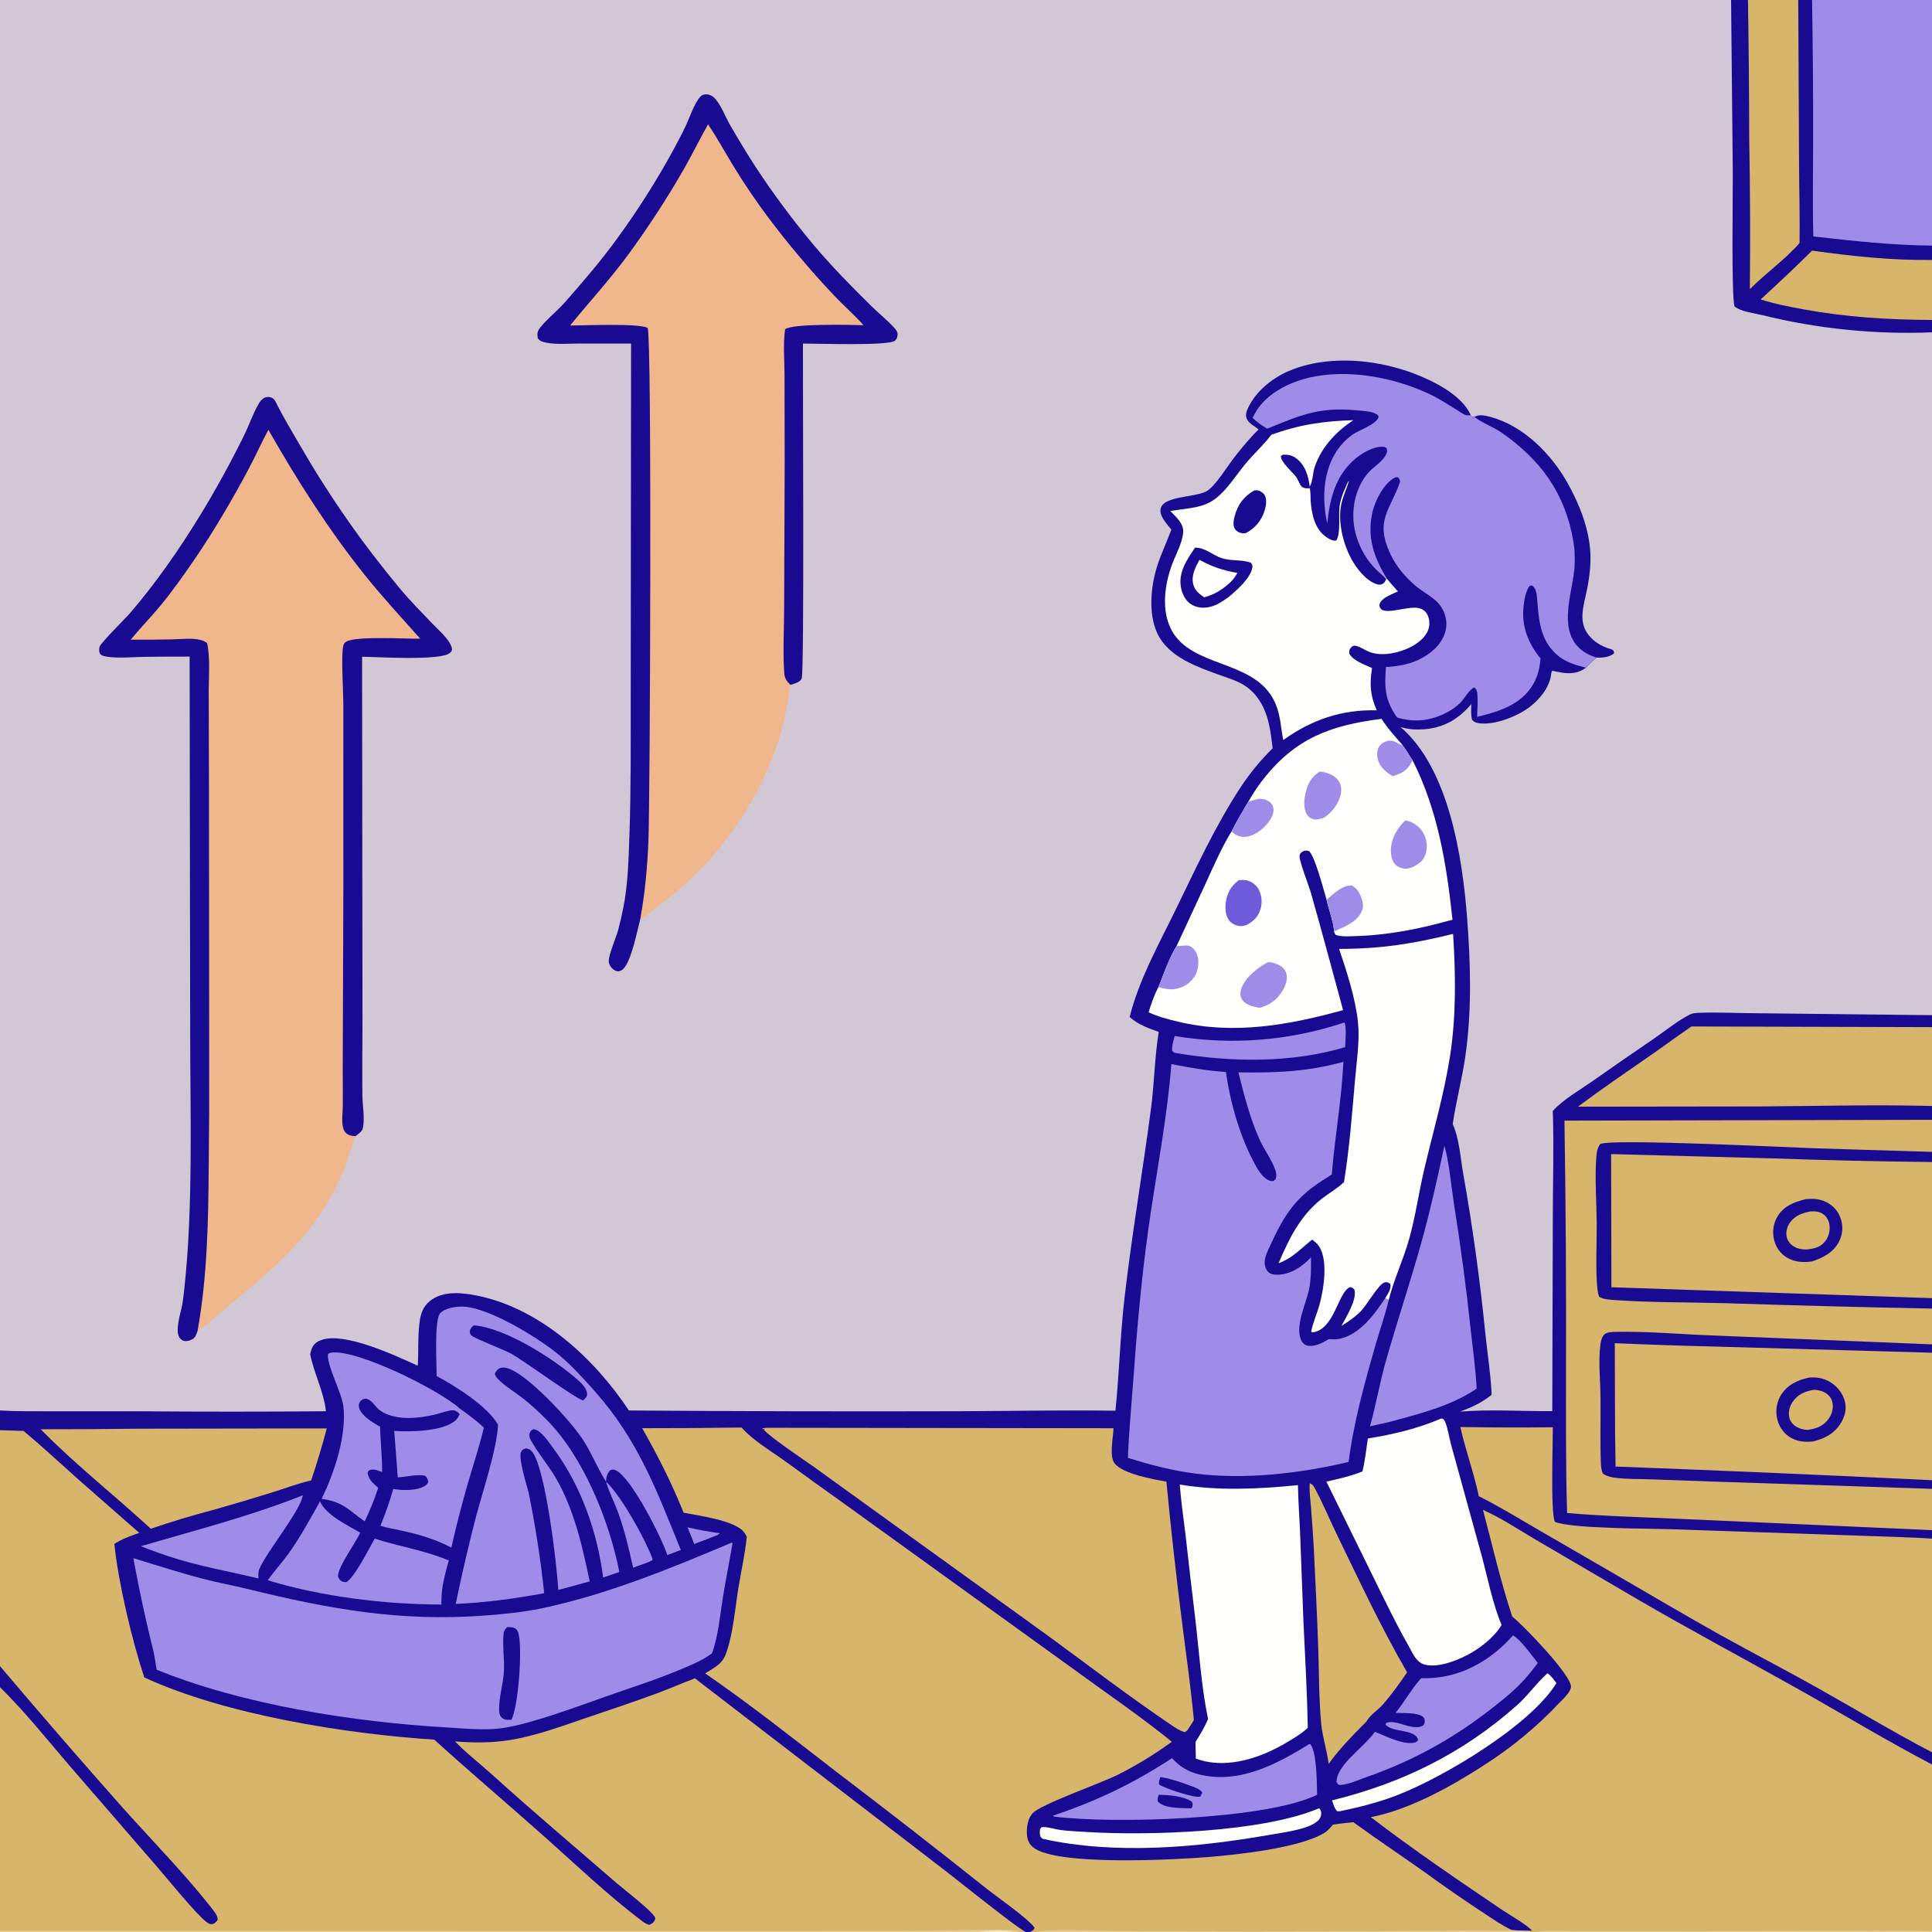 <?xml version="1.0" encoding="utf-8" ?>
<svg xmlns="http://www.w3.org/2000/svg" xmlns:xlink="http://www.w3.org/1999/xlink" width="1024" height="1024">
	<rect width="100%" height="100%" fill="#808080" stroke="none"/>
	<path fill="#D1C7D5" d="M0 0L917.501 0L926.457 0L953.106 0L960.434 0L1024 0L1024 130.173L1024 137.777L1024 169.58L1024 176.145L1024 538.064L1024 544.4L1024 586.196L1024 593.527L1024 610.521L1024 615.901L1024 688.047L1024 693.577L1024 712.539L1024 716.969L1024 784.53L1024 789.125L1024 811.022L1024 815.506L1024 928.743L1024 935.213L1024 1023.54L1024 1024L813.483 1024L811.918 1024L549.399 1024L545.963 1024L543.601 1024L540.429 1024L537.215 1024L519.255 1024L0 1024L0 1023.37L0 894.224L0 883.1L0 758.024L0 747.584L0 0Z"/>
	<path fill="#190A92" d="M667.045 227.665C665.099 225.771 662.177 224.745 660.948 222.226C660.242 220.778 660.248 219.35 660.823 217.846C664.306 208.742 673.164 201.136 681.842 197.201C702.32 187.917 728.534 190.104 749.088 197.87C759.596 201.84 774.644 209.161 779.539 220.021L779.981 220.902L781.497 220.946C781.745 221.132 781.991 221.321 782.241 221.504C786.363 224.527 791.53 226.265 795.805 229.233C816.606 243.672 829.602 261.465 833.907 286.75C834.871 292.405 834.944 297.965 834.23 303.654C832.593 316.702 825.781 335.434 838.985 345.065C841.15 346.645 843.678 347.666 846.198 348.537C844.286 350.274 842.299 351.963 840.582 353.897C836.801 356.76 832.577 357.237 827.951 356.534C826.199 356.268 824.459 355.87 822.73 355.488C822.203 356.309 822.255 356.61 822.129 357.563C821.22 364.465 815.931 370.862 810.495 374.918C803.984 379.778 791.804 384.602 783.587 383.281C782.12 383.045 781.242 382.594 780.209 381.504C779.525 378.795 779.781 375.93 779.831 373.155C773.17 381.034 765.505 385.617 755.097 386.505C751.261 386.833 747.543 386.7 743.809 385.735C743.501 385.655 743.191 385.585 742.882 385.507L742.325 385.363C767.993 407.37 775.119 454.343 777.608 486.663C779.487 511.075 780.154 535.948 776.608 560.246C774.864 572.192 771.703 583.897 769.971 595.812C773.385 603.249 774.041 613.489 775.456 621.625Q783.039 664.338 787.339 707.505C788.453 717.965 790.161 728.781 790.595 739.267C785.443 743.448 780.078 745.842 773.913 748.187C790.12 746.874 806.49 748.062 822.746 747.922L823.026 644.996C823.044 626.31 823.649 607.477 823.014 588.81C828.713 582.635 837.022 577.94 843.902 573.149Q860.106 561.723 876.503 550.575C882.664 546.38 888.946 541.151 895.544 537.784C897.236 536.921 898.847 536.898 900.711 536.823C910.538 536.425 920.615 537.008 930.472 537.034L1024 538.064L1024 544.4L1024 586.196L1024 593.527L1024 610.521L1024 615.901L1024 688.047L1024 693.577L1024 712.539L1024 716.969L1024 784.53L1024 789.125L1024 811.022L1024 815.506L1024 928.743L1024 935.213L1024 1023.54L1024 1024L813.483 1024L811.918 1024L549.399 1024L545.963 1024L543.601 1024L540.429 1024L537.215 1024L519.255 1024L0 1024L0 1023.37L0 894.224L0 883.1L0 758.024L0 747.584C8.957 748.126 18.026 747.963 26.999 748.007L74.607 748.017Q123.688 748.404 172.768 747.992C171.633 737.582 166.447 728.056 164.392 717.764C164.647 716.732 164.896 715.674 165.293 714.685C166.13 712.604 167.724 711.267 169.775 710.435C182.121 705.427 209.776 718.621 221.431 723.854C221.931 715.744 221.31 707.13 222.624 699.149C223.36 694.674 225.296 691.191 229.125 688.642C235.876 684.147 245.348 685.178 252.893 686.71C286.393 693.511 314.952 719.922 333.343 747.588Q421.035 748.232 508.729 747.98C536.215 747.89 563.72 747.314 591.204 747.707C593.249 727.877 593.716 707.869 596.003 688.027C599.885 654.357 605.661 620.967 610.079 587.381C611.844 573.967 611.977 560.244 614.154 546.923C608.589 544.993 603.193 543.01 598.739 539.032C603.591 519.388 614.442 499.99 623.272 481.874C633.857 460.157 644.175 437.668 657.441 417.43Q661.15 411.784 665.436 406.562Q669.721 401.34 674.534 396.6C673.61 389.011 672.785 381.254 669.277 374.338C667.132 370.109 664.114 366.322 660.156 363.655C656.25 361.023 651.732 359.665 647.339 358.082C635.01 353.64 619.386 348.473 613.407 335.679C608.435 325.04 609.98 310.311 613.511 299.472C615.577 293.133 618.528 287.003 620.849 280.736C618.747 277.978 615.092 274.393 615.065 270.696C615.005 262.609 632.997 263.961 639.528 260.334C644.15 257.767 650.991 246.4 654.69 241.766C658.595 236.875 662.539 232.02 667.045 227.665Z"/>
	<path fill="#D7B56A" d="M0 758.024L12.506 758.423C22.342 766.674 31.713 775.392 41.294 783.929L73.828 812.466C69.126 813.983 64.834 815.686 60.608 818.267C62.707 838.928 69.932 869.244 76.463 889.058C119.133 908.801 183.3 919.032 230.161 922.047C249.274 939.371 268.988 956.049 288.268 973.198C305.191 988.251 321.96 1004.3 340.009 1017.98C341.289 1018.95 342.508 1019.82 344.091 1020.2C345.272 1019.76 346.214 1019.26 346.858 1018.11C347.216 1017.46 347.458 1016.77 347.086 1016.11C344.878 1012.21 330.617 1001.39 326.524 997.835C304.732 978.917 282.597 960.31 261.217 940.937C254.634 934.973 247.292 929.359 241.165 922.974C250.716 923.774 260.735 923.801 270.206 922.278C283.372 920.162 296.833 915.256 309.434 910.953C322.408 906.522 335.467 902.211 348.326 897.46C355.05 894.976 361.607 892.084 368.307 889.552L493.655 985.864C504.973 994.452 515.98 1003.46 527.272 1012.09C532.501 1016.08 537.586 1020.21 543.16 1023.73L543.601 1024L540.429 1024L537.215 1024L519.255 1024L0 1024L0 1023.37L0 894.224L0 883.1L0 758.024Z"/>
	<path fill="#190A92" d="M0 883.1Q32.247 921.159 65.348 958.478C80.65 975.551 98.114 993.429 112.161 1011.33C113.48 1013.01 115.44 1015.31 115.378 1017.54C114.821 1018.5 113.903 1019.48 112.758 1019.75C111.366 1020.09 110.487 1019.5 109.411 1018.68C103.943 1014.54 88.719 995.738 83.418 989.638L36.303 935.209C24.504 921.404 12.934 906.977 0 894.224L0 883.1Z"/>
	<path fill="#E4CD94" d="M0 1023.37L377.014 1023.48L482.078 1023.41C499.695 1023.34 517.405 1022.75 535.009 1023C536.952 1023.03 538.739 1022.91 540.429 1024L537.215 1024L519.255 1024L0 1024L0 1023.37Z"/>
	<path fill="#F5E5BD" d="M519.255 1024C524.255 1023.05 532.278 1022.6 537.215 1024L519.255 1024Z"/>
	<path fill="#D7B56A" d="M1024 593.527L1024 610.521L1024 615.901L1024 688.047L1024 693.577L1024 712.539L1024 716.969L1024 784.53L1024 789.125L1024 811.022L890.975 805.062C870.894 804.129 850.633 803.638 830.602 801.942C829.814 777.015 830.04 751.97 830.009 727.03Q830.232 660.486 829.193 593.95L1024 593.527Z"/>
	<path fill="#D7B56A" d="M853.916 611.684L939.25 613.962Q981.614 615.444 1024 615.901L1024 688.047L854.086 682.268L853.916 611.684Z"/>
	<path fill="#190A92" d="M957.115 635.577C960.483 635.277 963.489 635.314 966.687 636.56C970.707 638.126 973.788 641.149 975.37 645.175Q975.667 645.925 975.884 646.702Q976.102 647.479 976.238 648.274Q976.375 649.069 976.428 649.875Q976.482 650.679 976.452 651.486Q976.423 652.292 976.31 653.091Q976.198 653.89 976.003 654.673Q975.809 655.456 975.535 656.215Q975.261 656.974 974.91 657.7C971.968 663.738 966.461 666.576 960.387 668.585C955.83 669.25 951.175 668.966 947.135 666.559C943.657 664.485 941.263 661.101 940.306 657.182C939.249 652.852 939.889 648.28 942.271 644.491C945.744 638.965 951.126 637.083 957.115 635.577Z"/>
	<path fill="#D7B56A" d="M959.594 642.082C961.962 641.927 964.37 642.106 966.342 643.539C968.27 644.942 969.366 646.975 969.669 649.327C970.053 652.307 969.272 655.508 967.401 657.878C964.698 661.302 961.319 661.86 957.243 662.266C955.092 662.161 953.192 662.026 951.284 660.942C949.204 659.761 947.587 658.098 947.026 655.716C946.406 653.081 947.121 650.331 948.631 648.127C951.291 644.246 955.214 642.95 959.594 642.082Z"/>
	<path fill="#D7B56A" d="M855.869 711.916Q883.191 713.093 910.53 713.754L1024 716.969L1024 784.53Q940.162 780.465 856.285 777.294C855.849 755.521 856.001 733.696 855.869 711.916Z"/>
	<path fill="#190A92" d="M959.01 730.108C962.497 729.946 965.248 730.181 968.486 731.699Q968.89 731.891 969.284 732.102Q969.678 732.314 970.06 732.546Q970.442 732.778 970.812 733.029Q971.182 733.28 971.539 733.549Q971.896 733.819 972.239 734.106Q972.581 734.394 972.909 734.698Q973.236 735.003 973.547 735.323Q973.859 735.644 974.154 735.98Q974.448 736.317 974.725 736.668Q975.003 737.018 975.261 737.383Q975.52 737.748 975.76 738.125Q976 738.502 976.221 738.891Q976.441 739.28 976.641 739.68Q976.841 740.08 977.021 740.49Q977.2 740.899 977.359 741.317Q977.517 741.735 977.654 742.161C978.908 746.187 978.01 750.333 975.906 753.903C972.51 759.666 967.39 762.409 961.114 763.952C957.167 764.426 953.28 764.173 949.696 762.309C945.903 760.335 943.266 756.852 942.143 752.751Q942.024 752.33 941.926 751.904Q941.829 751.478 941.754 751.047Q941.679 750.616 941.626 750.182Q941.574 749.748 941.544 749.312Q941.514 748.876 941.507 748.438Q941.499 748.001 941.515 747.564Q941.53 747.127 941.568 746.692Q941.606 746.256 941.667 745.823Q941.728 745.39 941.811 744.961Q941.894 744.532 941.999 744.107Q942.105 743.683 942.232 743.264Q942.359 742.846 942.508 742.435Q942.656 742.024 942.826 741.621Q942.996 741.218 943.187 740.824Q943.377 740.431 943.588 740.048Q943.799 739.665 944.029 739.293C947.434 733.855 952.966 731.381 959.01 730.108Z"/>
	<path fill="#D7B56A" d="M961.481 736.612C963.751 736.714 965.791 737.15 967.725 738.397C969.615 739.615 970.838 741.313 971.264 743.531C971.84 746.524 970.922 749.69 969.121 752.107C966.274 755.928 962.69 757.242 958.126 757.874C956.049 757.794 954.059 757.342 952.256 756.286C950.318 755.151 948.909 753.552 948.376 751.342C947.686 748.481 948.525 745.347 950.169 742.961C952.972 738.892 956.793 737.416 961.481 736.612Z"/>
	<path fill="#190A92" d="M1024 693.577Q969.531 692.524 915.08 690.737C895.577 690.17 875.824 690.451 856.372 689.091C853.958 688.923 850.645 688.797 848.444 687.772C848.263 687.688 848.098 687.571 847.923 687.473C847.791 687.399 847.657 687.329 847.523 687.258C847.148 686.1 846.893 684.949 846.738 683.74C845.554 674.48 846.357 658.434 846.29 648.636C846.214 637.539 845.212 623.69 846.097 612.938C846.299 610.481 846.691 608.272 848.214 606.29C855.735 603.537 947.036 608.091 962.014 608.623L1024 610.521L1024 615.901Q981.614 615.444 939.25 613.962L853.916 611.684L854.086 682.268L1024 688.047L1024 693.577Z"/>
	<path fill="#190A92" d="M1024 789.125L907.247 785.238L874.6 784.056C868.767 783.853 862.737 784.009 856.949 783.353C854.286 783.051 851.777 782.565 849.537 781.042C848.754 779.218 848.578 777.267 848.499 775.299C848.03 763.573 848.433 751.753 848.292 740.013C848.187 731.211 847.119 721.444 848.233 712.755C848.484 710.795 848.952 708.617 850.432 707.205C851.781 705.919 855.089 705.95 856.899 705.916C873.538 705.603 890.479 707.17 907.123 707.797L1024 712.539L1024 716.969L910.53 713.754Q883.191 713.093 855.869 711.916C856.001 733.696 855.849 755.521 856.285 777.294Q940.161 780.465 1024 784.53L1024 789.125Z"/>
	<path fill="#D7B56A" d="M340.378 756.969Q366.716 757.011 393.051 756.61C399.013 763.396 407.932 768.585 415.247 773.829Q431.769 785.853 448.424 797.694L570.117 885.485C587.088 897.93 604.808 909.885 621.104 923.188Q614.325 928.107 607.176 932.472Q600.028 936.836 592.555 940.62C583.731 945.075 551.847 956.223 547.352 961.008C544.762 963.765 544.074 968.429 544.274 972.054C544.428 974.844 545.309 977.235 547.501 979.058C559.732 989.232 623.853 985.593 640.139 984.284C655.859 983.02 688.698 979.533 701.947 971.466C703.76 970.362 705.099 968.723 706.459 967.126C710.02 966.526 713.668 966.217 717.257 965.799C729.8 974.904 742.717 983.461 755.334 992.462Q770.55 1003.53 786.271 1013.86C791.149 1017.04 796.155 1020.6 801.455 1023.04Q806.661 1023.36 811.875 1023.46L811.918 1024L549.399 1024L545.963 1024C547.232 1023.24 547.868 1023.17 548.33 1021.72C545.133 1017 527.96 1005.05 522.608 1000.8Q483.278 969.466 443.234 939.048C420.401 921.393 397.498 903.308 373.744 886.914C376.196 885.445 378.848 883.94 381.013 882.071C383.401 880.01 384.439 877.699 385.392 874.742C388.727 864.393 389.642 852.284 391.379 841.546C392.831 832.573 394.951 823.484 395.809 814.452C395.437 813.787 395.046 813.116 394.627 812.478C390.278 805.853 369.921 803.296 362.344 801.779C355.689 785.404 349.034 772.271 340.378 756.969Z"/>
	<path fill="#E4CD94" d="M801.455 1023.04Q806.661 1023.36 811.875 1023.46L811.918 1024L549.399 1024C554.366 1022.31 582.955 1023.44 589.815 1023.44Q664.08 1023.94 738.344 1023.46Q760.678 1023.41 783.01 1023.09C788.856 1023.04 795.754 1023.86 801.455 1023.04Z"/>
	<path fill="#D7B56A" d="M786.026 800.302C795.793 804.552 804.98 810.83 814.185 816.202L867.512 847.423C895.661 863.839 924.428 879.151 952.831 895.109C976.612 908.471 999.815 922.537 1024 935.213L1024 1023.54L1024 1024L813.483 1024L811.918 1024L811.875 1023.46C811.882 1023.42 811.903 1023.39 811.897 1023.36C811.61 1021.66 798.594 1013.94 796.149 1012.29C772.603 996.355 749.12 980.414 726.539 963.126C746.983 959.234 769.56 946.667 786.912 935.356Q792.278 931.925 797.425 928.173Q802.571 924.421 807.479 920.362Q812.388 916.303 817.039 911.952Q821.69 907.601 826.067 902.974C827.986 900.982 832.582 896.886 832.66 894.013C832.83 887.787 807.128 861.174 801.495 856.775C795.403 838.366 790.959 819.067 786.026 800.302Z"/>
	<path fill="#E4CD94" d="M813.483 1024C820.322 1022.82 828.194 1023.5 835.126 1023.54Q852.193 1023.64 869.26 1023.56L963.469 1023.39C983.631 1023.37 1003.85 1023.04 1024 1023.54L1024 1024L813.483 1024Z"/>
	<path fill="#9F8BE8" d="M663.911 221.488C664.615 220.15 665.286 218.787 666.096 217.509C671.91 208.334 683.393 202.631 693.64 200.207C714.381 195.301 739.028 200.003 758.058 209.064C763.326 211.572 768.407 215.019 773.395 218.06C775.52 219.355 776.995 220.637 779.539 220.021L779.981 220.902L781.497 220.946C781.745 221.132 781.991 221.321 782.241 221.504C786.363 224.527 791.53 226.265 795.805 229.233C816.606 243.672 829.602 261.465 833.907 286.75C834.871 292.405 834.944 297.965 834.23 303.654C832.593 316.702 825.781 335.434 838.985 345.065C841.15 346.645 843.678 347.666 846.198 348.537C844.286 350.274 842.299 351.963 840.582 353.897C835.179 352.536 829.892 351.017 825.552 347.334C815.917 339.157 815.614 328.032 814.619 316.465C814.453 314.538 814.03 311.812 812.356 310.598C811.747 310.157 811.498 310.356 810.82 310.451C808.561 313.011 807.719 318.894 807.432 322.272C806.573 332.398 810.139 341.321 816.56 349.024C816.01 354.085 815.146 358.369 812.521 362.814C806.133 373.63 794.338 377.184 782.883 379.941C783.014 376.024 783.373 371.901 783.044 367.998C782.911 366.423 782.68 365.367 781.451 364.352C778.93 365.103 775.976 370.57 773.87 372.613C771.738 374.682 769.247 376.375 766.618 377.746C758.321 382.075 749.463 383.044 740.498 380.299C733.852 370.89 733.809 364.497 734.578 353.53C740.58 353.182 746.229 352.307 751.733 349.751C757.72 346.97 763.653 342.135 765.793 335.701C766.83 332.584 766.876 329.391 765.949 326.24C763.416 317.627 756.275 315.599 750.124 310.37C744.765 305.813 740.052 300.227 737.024 293.849C728.514 275.926 736.691 270.649 742.095 255.372C741.913 254.109 741.79 253.954 740.97 252.964C739.945 252.943 739.827 252.828 738.871 253.374C733.283 256.565 728.887 265.227 727.464 271.315C724.348 284.638 728.238 295.54 735.174 306.853L734.639 307.007C733.236 305.134 731.117 303.572 729.435 301.92C724.522 297.096 721.055 291.088 718.989 284.524C715.41 273.157 717.37 258.783 725.877 249.885C728.643 246.993 732.953 244.497 734.686 240.819C735.275 239.571 735.373 238.748 734.89 237.467C734.302 237.099 733.793 236.814 733.081 236.773C728.259 236.496 722.178 239.967 718.584 242.933C707.923 251.73 704.743 264.434 703.493 277.546C699.722 260.94 701.892 241.335 716.583 230.554C720.255 227.859 729.219 225.236 730.73 221.018C730.315 219.912 729.975 219.651 728.936 219.17C726.019 217.817 721.563 217.704 718.371 217.417C698.911 215.665 689.097 220.136 671.643 227.21C668.857 225.584 666.215 223.752 663.911 221.488Z"/>
	<path fill="#D7B56A" d="M774.019 756.347Q798.527 756.763 823.037 756.485C823.078 764.819 821.784 801.773 824.106 806.614C833.007 810.28 874.026 810.108 885.25 810.511L991.281 814.137C1002.18 814.598 1013.11 814.774 1024 815.506L1024 928.743C1003.32 917.991 983.452 905.898 963.129 894.511C946.141 884.992 928.803 876.035 911.78 866.55C893.018 856.095 874.579 845.091 855.973 834.365L814.449 810.289C804.333 804.39 794.27 798.261 783.8 793.011C781.234 780.623 776.738 768.693 774.019 756.347Z"/>
	<path fill="#FEFEFD" d="M673.775 230.491C688.541 225.036 701.721 223.142 717.346 222.704C708.185 228.657 700.26 237.104 696.773 247.657C695.777 250.668 695.863 254.501 694.503 257.274C694.405 257.473 694.299 257.669 694.198 257.866C693.506 252.432 691.896 246.85 687.452 243.255C685.087 241.341 682.772 240.816 679.796 241.028L678.892 241.695C678.815 245.023 684.989 250.083 687.024 252.844C688.121 254.332 688.602 256.527 689.837 257.789C690.798 258.772 692.125 258.865 693.437 258.806C693.682 258.795 693.925 258.767 694.169 258.747C694.219 258.965 694.272 259.181 694.319 259.399C694.757 261.415 694.524 263.674 694.692 265.738C695.245 272.556 696.852 280.455 702.871 284.57C704.492 285.678 706.316 286.85 708.299 286.44C710.774 282.46 709.329 273.226 710.021 268.321C710.519 264.786 711.629 261.724 713.089 258.494C713.588 257.39 714.203 255.558 715.052 254.767C713.807 258.88 711.775 263.096 710.905 267.274C708.991 276.465 711.784 287.788 716.076 295.94C718.785 301.084 723.924 307.739 729.622 309.611C730.632 309.942 731.686 310.035 732.667 309.548C733.93 308.922 734.09 308.221 734.639 307.007L735.174 306.853C737.029 309.103 739.01 311.27 740.927 313.469C738.14 314.782 733.707 316.334 731.908 318.824C731.186 319.823 730.884 320.682 731.376 321.897C733.328 326.719 746.141 320.82 752.157 322.349C754.094 322.842 755.598 323.948 756.518 325.736C757.722 328.076 757.919 331.052 757.087 333.541C755.687 337.727 751.694 340.821 747.926 342.818C741.778 346.076 732.372 348.136 725.722 345.505C723.377 344.577 720.873 342.681 718.399 342.275C717.364 342.104 716.7 342.453 716.027 343.258C715.035 344.444 715.083 345.007 715.162 346.441C717.21 350.264 723.419 352.295 727.206 354.084C725.921 362.717 726.118 368.309 729.682 376.47C710.861 376.059 695.376 381.41 680.152 392.231C678.82 385.7 678.737 379.276 676.066 373.014C666.591 350.794 636.577 354.063 623.46 337.79C614.864 327.126 616.777 310.946 621.295 298.977C623.247 293.807 626.721 287.63 627.115 282.109C627.453 277.359 623.234 273.993 620.278 270.803Q625.232 270.144 630.178 269.424C634.934 268.719 639.457 267.674 643.458 264.846C650.497 259.872 655.723 250.829 661.411 244.305C665.444 239.68 670.122 235.405 673.775 230.491Z"/>
	<path fill="#190A92" d="M633.412 290.254C639.287 290.359 642.31 294.119 647.551 295.838C652.497 297.46 658.076 296.47 662.86 298.19C663.564 299.062 663.909 299.365 663.784 300.573C663.21 306.128 655.264 313.111 651.175 316.431C648.003 318.704 645.027 320.819 641.138 321.706C637.768 322.475 634.071 322.138 631.151 320.178C628.251 318.232 626.61 314.852 625.966 311.504C624.399 303.35 629.081 296.622 633.412 290.254Z"/>
	<path fill="#FEFEFD" d="M635.745 296.724C642.554 300.434 648.154 302.378 655.815 303.64C653.786 307.526 651.279 309.547 647.866 312.132C644.772 314.259 641.852 315.615 638.261 316.607C635.541 314.689 633.364 313.11 632.46 309.734C631.236 305.159 633.601 300.626 635.745 296.724Z"/>
	<path fill="#190A92" d="M664.757 259.96C665.27 259.9 665.723 259.828 666.248 259.862C667.657 259.956 669.612 261.224 670.314 262.45C671.66 264.799 670.972 268.389 670.212 270.807C668.592 275.957 665.099 280.019 660.386 282.549C659.801 282.6 659.35 282.655 658.75 282.635C657.234 282.584 655.481 281.763 654.621 280.467C653.321 278.507 653.829 275.689 654.387 273.581C656.013 267.429 659.286 263.064 664.757 259.96Z"/>
	<path fill="#D7B56A" d="M896.505 544.048L1024 544.4L1024 586.196C993.69 585.422 963.249 586.238 932.933 586.435L836.323 586.562C849.522 576.719 863.225 567.407 876.748 558.012C883.372 553.41 889.824 548.569 896.505 544.048Z"/>
	<path fill="#9F8BE8" d="M656.397 568.377C675.684 568.698 693.342 568.048 712.027 562.77C711.141 582.697 707.451 602.592 705.892 622.51C702.2 624.825 698.511 627.151 695.042 629.795C684.628 637.729 679.007 647.476 673.684 659.205C672.4 662.032 670.639 665.201 670.334 668.308C670.138 670.303 670.691 672.747 672.196 674.166C673.498 675.394 675.327 675.68 677.048 675.641C684.124 675.481 690.169 671.395 694.833 666.414C694.95 671.69 694.927 677.156 694.031 682.367C692.647 690.415 686.316 702.191 689.49 709.983C690.075 711.419 691.017 712.589 692.554 713.077C696.272 714.259 701.102 711.697 704.197 709.793C706.023 709.87 707.955 710.019 709.755 709.649C720.716 707.395 728.369 696.807 734.177 688.077C734.704 688.35 735.5 688.847 736.057 689.022C734.182 696.903 731.399 704.724 729.154 712.521C723.364 732.627 717.404 754.093 714.796 774.864C689.272 780.915 659.883 784.372 633.751 781.06C621.41 779.496 609.684 776.398 597.829 772.692C598.277 759.685 599.552 746.675 600.491 733.696C602.492 706.041 604.841 678.559 608.701 651.083C612.786 622.004 618.562 593.31 620.847 563.983C630.299 565.859 640.159 567.542 649.781 568.193C652.2 585.271 657.407 603.329 665.871 618.426C667.402 621.157 670.388 625.457 673.782 625.965C675.001 626.147 675.322 625.722 676.134 624.976C676.703 623.197 676.515 621.829 675.922 620.088C674.055 614.608 670.016 609.397 667.598 604C662.52 592.662 659.368 580.403 656.397 568.377Z"/>
	<path fill="#9F8BE8" d="M387.98 817.547L388.254 818.072C386.657 827.384 384.783 836.637 383.254 845.965C381.644 855.784 380.801 866.872 377.41 876.244C372.237 880.195 365.603 882.801 359.616 885.292C347.018 890.534 334.003 894.631 321.144 899.173C306.31 904.412 281.6 913.679 266.488 915.903C256.746 917.337 246.146 916.103 236.314 915.545C187.873 912.793 127.754 903.378 82.974 884.923C82.596 881.85 82.042 878.83 81.465 875.79C77.335 859.167 73.73 842.729 70.677 825.876C82.777 829.496 94.873 833.475 107.085 836.67C115.2 838.793 123.468 840.295 131.616 842.292C174.654 852.84 212.138 859.607 256.708 856.283C266.858 855.526 277.071 854.546 287.045 852.455C321.825 845.165 355.36 831.322 387.98 817.547Z"/>
	<path fill="#190A92" d="M268.796 862.396C269.977 862.413 271.323 862.358 272.44 862.784C273.669 863.254 274.356 864.243 274.718 865.457C277.047 873.245 274.722 905.142 271.03 911.533C269.597 911.592 267.702 911.697 266.473 910.793C265.145 909.816 264.707 908.732 264.607 907.128C264.176 900.264 266.729 892.709 267.09 885.748C267.438 879.062 266.199 872.17 266.968 865.512C267.13 864.102 267.876 863.376 268.796 862.396Z"/>
	<path fill="#D7B56A" d="M406.316 756.747L590.187 756.991C590.057 761.631 587.857 771.832 590.684 775.536C595.044 781.248 611.416 784.102 618.222 785.288Q621.85 823.332 626.693 861.24C628.801 878.016 631.232 894.794 632.771 911.633C631.754 913.569 630.436 915.379 629.229 917.202C628.82 917.608 628.385 917.824 627.888 918.107C625.516 917.407 623.481 916.082 621.445 914.711C598.562 899.305 576.63 882.432 554.352 866.174L462.592 800.006L431.5 777.564C426.546 774.039 407.776 761.488 404.871 757.767L405.32 757.532L404.658 757.27L404.324 757.67L404.072 757.366L404.247 757.013L406.316 756.747Z"/>
	<path fill="#FEFEFD" d="M661.625 424.933C663.897 420.997 666.291 417.221 669.078 413.626C686.365 391.328 705.101 384.427 732.262 381.002C735.439 386.072 739.453 390.385 743.367 394.886C745.339 397.444 746.83 400.334 748.706 402.966C762.129 429.491 766.715 458.198 769.856 487.465C753.061 492.146 736.722 495.55 719.225 496.119C715.664 496.235 711.344 496.666 707.951 495.518C707.446 494.845 707.314 494.57 707.043 493.726C707.161 490.136 703.982 480.914 703.109 476.879C701.649 472.076 696.992 453.809 693.777 451.076C692.441 450.776 691.795 450.612 690.493 451.301C689.516 451.817 688.822 452.583 688.784 453.729C688.687 456.677 693.648 469.209 694.813 473.277C700.72 493.903 706.194 514.697 711.865 535.394C683.236 543.297 653.872 548.599 624.403 541.513C619.174 540.255 613.66 538.831 608.783 536.518C610.198 531.957 611.713 527.45 613.978 523.229C616.865 516.056 619.512 508.026 623.61 501.449L638.654 469.034C643.085 459.422 647.251 449.637 652.772 440.585C655.535 435.218 658.488 430.093 661.625 424.933Z"/>
	<path fill="#9F8BE8" d="M613.978 523.229C616.865 516.056 619.512 508.026 623.61 501.449C624.998 501.421 626.33 501.34 627.711 501.186C629.391 500.998 630.423 501.136 631.792 502.186C633.935 503.828 634.861 506.318 635.078 508.947C635.396 512.811 634.286 516.696 631.625 519.563Q631.095 520.125 630.511 520.63Q629.927 521.135 629.295 521.579Q628.663 522.023 627.99 522.4Q627.316 522.778 626.608 523.086Q625.899 523.393 625.163 523.628Q624.428 523.862 623.672 524.021Q622.916 524.179 622.148 524.261Q621.38 524.343 620.608 524.346C618.383 524.341 616.134 523.73 613.978 523.229Z"/>
	<path fill="#9F8BE8" d="M703.109 476.879C706.873 473.758 711.278 469.142 716.501 469.342C719.289 470.708 720.763 473.55 721.72 476.407C722.688 479.3 722.772 481.161 721.297 483.894C718.478 489.117 712.142 491.336 707.043 493.726C707.161 490.136 703.982 480.914 703.109 476.879Z"/>
	<path fill="#9F8BE8" d="M661.625 424.933C661.846 424.879 662.069 424.83 662.288 424.77C665.898 423.78 668.207 422.473 672.001 424.426C673.237 425.063 674.252 426.124 674.709 427.452C675.528 429.829 674.523 432.424 673.25 434.436C670.762 438.371 666.23 442.254 661.608 443.298C658.913 443.906 656.606 443.554 654.334 441.982C653.746 441.575 653.258 441.108 652.772 440.585C655.535 435.218 658.488 430.093 661.625 424.933Z"/>
	<path fill="#9F8BE8" d="M738.195 411.39C735.208 409.668 732.285 407.295 730.857 404.08C729.815 401.737 729.516 398.88 730.566 396.478C731.347 394.692 732.872 393.533 734.707 392.963C736.99 392.254 738.456 392.545 740.515 393.735C741.32 394.201 741.896 394.591 742.818 394.808C742.998 394.851 743.184 394.86 743.367 394.886C745.339 397.444 746.83 400.334 748.706 402.966C748.625 403.134 748.548 403.304 748.461 403.47C745.934 408.301 743.219 409.855 738.195 411.39Z"/>
	<path fill="#9F8BE8" d="M672.168 509.95C674.286 509.964 676.199 510.65 678.051 511.64C679.873 512.613 681.216 513.928 681.771 515.962C682.605 519.019 681.408 522.383 679.84 524.997C676.946 529.819 673.033 532.735 667.65 534.163C667.254 534.104 666.859 534.038 666.468 533.952C663.429 533.281 659.889 532.464 658.197 529.57C657.235 527.923 657.267 526.07 657.831 524.298C659.751 518.272 666.649 512.653 672.168 509.95Z"/>
	<path fill="#9F8BE8" d="M699.595 408.909C703.104 409.371 707.202 410.677 709.354 413.674C710.905 415.836 711.156 418.467 710.608 421.021C709.516 426.108 706.01 430.538 701.755 433.379C700.214 433.915 698.464 434.519 696.814 434.306C695.149 434.092 693.752 433.262 692.806 431.873C690.679 428.75 691.218 423.683 692.005 420.228C693.144 415.228 695.188 411.568 699.595 408.909Z"/>
	<path fill="#6E5BD9" d="M656.653 466.512C658.121 466.412 659.602 466.281 661.042 466.661Q661.51 466.785 661.964 466.954Q662.417 467.123 662.852 467.336Q663.286 467.549 663.698 467.804Q664.109 468.059 664.494 468.354Q664.878 468.648 665.232 468.979Q665.585 469.31 665.904 469.674Q666.223 470.038 666.505 470.432Q666.787 470.825 667.028 471.245C668.838 474.394 669.111 478.526 668.049 481.966C666.766 486.124 664.339 488.277 660.629 490.319C659.574 490.61 658.569 490.91 657.463 490.844C655.307 490.716 653.003 489.715 651.619 488.031C649.453 485.394 649.242 481.338 649.71 478.112C650.441 473.074 652.586 469.484 656.653 466.512Z"/>
	<path fill="#9F8BE8" d="M744.808 434.877C745.256 434.92 745.326 434.913 745.829 435.044C749.552 436.013 752.736 438.413 754.552 441.811C756.343 445.163 756.812 449.307 755.497 452.904C754.162 456.554 751.807 458.063 748.448 459.704C747.553 459.991 746.622 460.299 745.683 460.393C743.643 460.597 741.093 459.7 739.624 458.277C737.621 456.337 737.119 452.805 737.214 450.156C737.426 444.286 740.641 438.82 744.808 434.877Z"/>
	<path fill="#FEFEFD" d="M709.751 502.935C731.986 502.909 748.581 500.29 770.167 494.988C771.538 516.264 771.853 538.458 768.575 559.57C765.394 580.055 759.562 599.853 754.825 619.982C751.938 632.247 750.257 644.78 746.812 656.92C743.733 667.766 738.795 678.084 736.057 689.022C735.5 688.847 734.704 688.35 734.177 688.077C735.552 685.79 737.46 683.332 736.928 680.529C735.946 679.79 735.415 679.453 734.082 679.627C731.072 680.02 724.43 691.681 721.61 694.597C718.437 697.879 714.863 700.397 710.979 702.759C713.469 698.045 719.242 689.085 717.912 683.593C716.972 682.646 716.861 682.442 715.574 682.178C709.118 684.744 707.434 704.696 695.691 706.179L694.947 705.773C695.908 700.881 698.048 696.289 699.366 691.495C701.628 683.267 704.065 667.872 699.037 660.441C698.127 659.097 696.745 658.011 695.489 657.004C689.384 661.804 685.212 666.776 677.667 669.538C683.094 656.792 688.958 644.721 699.952 635.856C703.893 632.677 708.709 630.026 712.336 626.555C715.219 608.815 716.622 590.405 718.179 572.49C719.04 562.593 720.764 551.83 719.771 541.914C718.532 529.536 713.788 514.798 709.751 502.935Z"/>
	<path fill="#9F8BE8" d="M231.429 729.322C231.441 723.629 230.147 699.835 233.192 696.19C235.636 693.263 241.848 692.391 245.377 692.52C259.327 693.031 285.707 709.324 296.198 718.08C303.096 723.837 309.224 730.607 315.184 737.315C338.321 763.358 347.944 789.765 360.847 821.522L353.696 824.215C350.838 815.224 334.735 783.27 326.407 779.301C325.177 778.715 324.611 778.841 323.375 779.279C321.74 781.12 321.355 782.859 321.17 785.269L320.817 784.705C316.427 777.58 313.354 769.751 308.686 762.656C302.316 752.974 278.841 727.266 268.161 724.958C266.769 724.657 265.365 724.746 264.159 725.589C263.248 726.226 262.826 727.037 262.293 727.973C262.396 729.765 264.401 731.404 265.735 732.601C269.034 735.562 272.902 737.896 276.429 740.576C281.126 744.146 285.569 748.329 289.736 752.509C309.25 772.082 322.979 806.283 328.261 833.159C325.415 834.152 322.574 835.202 319.694 836.091C316.595 812.303 308.198 788.029 293.972 768.589C291.6 765.348 289.09 761.435 285.933 758.931C284.953 758.153 284.13 757.734 282.883 757.502C281.594 758.014 281.32 758.182 280.765 759.568C280.08 761.28 281.179 763.029 282.009 764.469C285.793 771.035 290.831 776.855 294.641 783.442C304.397 800.31 308.556 819.355 312.569 838.171L295.88 842.725C295.306 830.203 288.948 776.018 281.604 768.971C280.729 768.131 279.953 767.853 278.788 767.642C277.624 767.968 277.037 768.179 276.314 769.272C274.374 772.199 279.128 786.915 280.148 790.983Q285.589 817.505 288.439 844.428C273.064 847.262 257.169 849.45 241.544 850.121Q246.377 826.576 252.438 803.316C256.011 789.991 263.358 768.023 263.98 755.151C258.46 745.339 241.459 734.713 231.429 729.322Z"/>
	<path fill="#190A92" d="M251.111 702.475C267.605 703.612 293.787 720.406 306.038 731.21C308.09 733.019 311.239 736.028 311.167 738.975C311.131 740.451 310.025 741.326 309.04 742.264C304.776 741.104 278.174 721.57 271.321 717.686C266.987 715.23 252.305 709.799 250.115 707.983C249.09 707.132 249.102 706.677 248.959 705.46C249.483 703.926 249.912 703.47 251.111 702.475Z"/>
	<path fill="#FEFEFD" d="M625.307 786.834C645.831 790.281 667.335 789.217 687.934 787.145C688.087 795.673 688.742 804.225 689.089 812.75L690.834 859.077C691.701 877.965 692.824 896.871 693.142 915.778C689.17 919.497 684.22 922.194 679.557 924.949Q676.372 926.691 673.083 928.227C660.996 933.746 646.622 936.861 633.818 932.106L633.631 923.268C636.125 919.313 638.508 915.42 640.278 911.08C636.638 893.433 635.54 874.834 633.399 856.919Q630.783 835.358 628.389 813.771C627.323 804.813 625.951 795.832 625.307 786.834Z"/>
	<path fill="#FEFEFD" d="M763.659 751.933L764.512 751.872C764.792 752.097 765.131 752.264 765.353 752.546C766.917 754.526 768.152 762.29 768.948 765.138L785.491 825.154C788.781 837.417 791.013 849.489 795.865 861.311C792.546 866.917 786.315 872.077 780.789 875.452C774.376 879.369 762.556 884.382 754.985 882.233C750.512 880.964 748.616 875.978 746.541 872.257C739.858 860.575 734.013 848.291 728.065 836.223L703.013 785.286C709.516 783.851 715.882 782.367 722.095 779.911C723.52 774.311 724.093 768.158 725.016 762.433C738.627 760.201 750.92 757.326 763.659 751.933Z"/>
	<path fill="#D7B56A" d="M74.097 757.239L173.203 757.089Q169.502 771.011 164.923 784.669C157.972 786.226 151.018 788.883 144.213 791.022Q128.61 795.89 112.877 800.318Q96.22 804.7 79.919 810.261C60.795 792.617 39.75 776.125 21.598 757.543Q47.849 757.562 74.097 757.239Z"/>
	<path fill="#9F8BE8" d="M170.439 794.436C177.285 780.466 183.882 760.623 181.952 745.054C181.128 738.409 172.59 722.094 173.934 717.551C174.624 717.118 175.098 716.973 175.926 716.878C189.694 715.307 232.769 736.678 243.609 746.499C247.984 749.631 252.564 752.947 256.448 756.678C254.113 766.576 250.869 776.274 248.018 786.033Q243.108 803.021 239.209 820.27C230.618 815.766 222.348 813.337 212.935 811.276C209.2 810.458 205.245 809.862 201.61 808.695C204.263 802.293 206.597 795.869 208.414 789.17C213.279 790.039 221.439 790.238 225.621 787.285C226.424 786.718 226.503 786.355 226.945 785.517C226.817 783.935 226.427 783.447 225.481 782.254C221.254 781.122 215.239 782.89 210.815 783.024Q209.937 770.713 208.933 758.412C217.23 759.027 234.687 758.695 241.261 752.995C242.377 752.027 243.039 750.852 243.681 749.537C242.683 748.486 241.543 747.485 240.018 747.492C237.279 747.505 233.62 749.03 230.879 749.677C226.395 750.737 221.723 751.479 217.108 751.554C211.72 751.643 205.104 750.624 200.867 747.096C198.373 745.019 197.261 742.105 193.901 741.253C192.753 741.398 191.511 741.855 190.845 742.894C190.116 744.031 189.982 745.019 190.377 746.299C191.728 750.671 197.722 754.05 201.476 756.199C201.621 764.219 202.584 772.17 202.543 780.223C200.491 779.505 197.868 778.199 195.77 779.295C195.012 779.691 195.08 780.112 194.823 780.863C195.664 784.557 197.728 786.129 200.448 788.557C198.54 794.671 196.024 800.553 193.333 806.356C184.491 800.256 181.825 795.893 170.439 794.436Z"/>
	<path fill="#9F8BE8" d="M765.545 607.316C767.901 614.716 769.365 629.901 770.643 638.228Q776.015 671.677 779.562 705.368C780.694 715.535 782.113 725.773 782.679 735.988C770.017 744.589 754.732 748.7 740.122 752.665C735.579 754.029 730.747 754.883 726.117 755.956C729.33 744.58 731.284 732.84 734.526 721.432C740.352 700.928 747.12 680.678 752.903 660.175C757.797 642.824 761.814 624.959 765.545 607.316Z"/>
	<path fill="#D7B56A" d="M694.207 786.145C695.348 786.664 695.875 786.99 696.493 788.111C701.026 796.334 704.694 805.364 708.809 813.839C720.608 838.14 732.246 863.045 745.809 886.394C741.788 892.14 737.759 897.926 733.14 903.215C730.153 906.636 726.51 908.517 724.182 912.514C717.056 919.645 710.105 926.69 704.2 934.91C703.324 927.671 700.9 920.612 700.236 913.364C699.063 900.562 699.141 887.315 698.719 874.451C698.134 856.63 697.229 838.789 696.359 820.978Q695.747 809.867 694.847 798.775C694.537 794.681 693.836 790.221 694.207 786.145Z"/>
	<path fill="#9F8BE8" d="M693.974 924.376L694.582 924.548C697.983 928.845 697.97 945.249 698.076 951.248C671.734 964.372 589.969 966.857 558.586 962.827L558.226 962.342L559.157 961.987C581.938 954.263 601.08 945.018 621.213 931.853C625.208 936.41 630.104 939.212 635.99 940.591C657.165 945.55 676.616 935.063 693.974 924.376Z"/>
	<path fill="#190A92" d="M614.987 941.904C620.171 942.63 625.268 944.381 630.162 946.204C632.153 946.946 636.353 948.205 637.236 950.148L636.137 952.287C632.642 953.01 617.482 947.889 614.37 945.853C614.027 944.352 614.553 943.364 614.987 941.904Z"/>
	<path fill="#190A92" d="M614.161 951.287C619.297 951.305 627.493 951.977 631.73 954.976C632.424 956.514 632.088 956.825 631.631 958.4C630.998 958.424 630.379 958.445 629.746 958.421C624.96 958.235 617.11 958.488 613.672 954.872C613.382 953.324 613.683 952.759 614.161 951.287Z"/>
	<path fill="#9F8BE8" d="M169.609 795.787C172.854 803.107 184.283 808.483 190.987 812.356C188.1 818.1 180.451 828.78 179.258 834.222C178.981 835.485 179.321 836.386 180.171 837.355C181.056 838.364 182.111 838.492 183.351 838.594C187.524 836.995 195.88 820.224 198.587 815.5C211.735 819.762 225.007 821.645 237.884 827.084C236.58 831.491 235.491 835.866 234.631 840.381C234.107 843.772 233.934 847.002 233.937 850.432C204.061 850.388 170.57 846.307 141.916 837.58C145.408 832.57 149.664 828.044 153.213 823.041C159.338 814.405 164.412 804.998 169.609 795.787Z"/>
	<path fill="#9F8BE8" d="M801.937 866.784C806.176 869.208 811.808 877.398 815.055 881.409Q811.918 885.693 808.412 889.681C803.051 895.724 796.889 900.657 790.545 905.603C770.427 921.289 749.088 933.197 724.986 941.614C720.38 943.223 714.97 945.834 710.086 946.117C708.873 945.513 708.899 945.534 708.372 944.286C708.592 938.333 714.838 932.386 718.813 928.444C722.243 925.11 725.905 921.747 728.745 917.886C734.34 920.119 743.444 924.854 749.469 923.664C750.599 923.44 751.025 923.178 751.629 922.178C750.063 916.103 737.6 918.506 734.33 913.964L734.817 913.11C740.047 911.256 747.527 916.894 753.087 915.117C754.208 914.759 754.711 914.344 755.044 913.197C755.365 912.09 755.115 910.828 754.264 910.031C751.595 907.536 743.195 908.033 739.626 907.875C744.499 902.016 748.078 895.096 753.269 889.49C755.013 889.488 756.762 889.488 758.504 889.396C775.614 888.494 790.82 879.41 801.937 866.784Z"/>
	<path fill="#9F8BE8" d="M160.456 792.544C159.692 800.157 140.823 823.118 137.359 831.828C136.781 833.28 136.943 835.089 136.986 836.624C120.851 832.715 104.684 830.004 88.88 824.709C84.112 823.07 79.351 821.459 74.701 819.503C103.3 811.125 132.767 803.599 160.456 792.544Z"/>
	<path fill="#FEFEFD" d="M698.955 958.481L699.514 958.693C700.159 959.999 700.427 960.362 700.218 961.836C699.91 964.001 698.487 965.229 696.751 966.355C691.287 969.901 679.298 971.379 672.708 972.539C634.486 979.268 590.817 983.151 552.605 974.586C552.225 974.349 551.754 973.787 551.429 973.467C551.08 971.964 551.055 971.025 551.251 969.494C551.729 968.853 551.743 968.429 552.609 968.387C555.497 968.243 558.992 969.524 561.936 969.913C566.402 970.503 571.013 970.681 575.511 970.964C608.359 973.033 669.068 971.197 698.955 958.481Z"/>
	<path fill="#FEFEFD" d="M820.235 886.847C822.181 888.238 823.489 890.207 824.93 892.088C824.758 892.364 824.59 892.641 824.414 892.914C810.179 915.035 765.529 941.643 741.224 951.213C731.054 955.217 720.777 957.789 710.111 960.015L708.764 959.982C707.254 958.617 706.683 956.122 705.997 954.238C743.183 945.071 775.102 929.433 803.928 903.92C809.75 898.767 814.126 892.333 819.833 887.2C819.966 887.081 820.101 886.965 820.235 886.847Z"/>
	<path fill="#9F8BE8" d="M712.202 542.041L712.756 542.218C713.75 545.95 713.028 551.107 712.966 555.008C684.14 563.583 652.539 563.032 623.108 558.119C622.086 557.822 621.982 557.756 621.28 556.956C621.025 554.289 621.953 551.669 622.615 549.103Q625.413 549.569 628.224 549.949Q631.035 550.329 633.856 550.624Q636.677 550.918 639.506 551.127Q642.334 551.335 645.168 551.457Q648.002 551.58 650.838 551.616Q653.675 551.651 656.511 551.601Q659.347 551.551 662.18 551.414Q665.013 551.277 667.841 551.054Q670.668 550.831 673.488 550.523Q676.307 550.214 679.116 549.819Q681.925 549.425 684.721 548.945Q687.516 548.465 690.296 547.9Q693.076 547.335 695.837 546.686Q698.598 546.037 701.338 545.304Q704.078 544.571 706.795 543.755Q709.511 542.939 712.202 542.041Z"/>
	<path fill="#9F8BE8" d="M321.17 785.269C329.265 792.787 341.954 815.659 345.874 826.261L345.712 826.992C344.979 827.345 344.25 827.722 343.497 828.031L335.563 830.921C333.407 821.162 331.146 811.468 327.746 802.053C325.725 796.459 322.874 790.927 321.17 785.269Z"/>
	<path fill="#9F8BE8" d="M364.373 809.487C369.932 810.861 375.774 811.818 381.441 812.628C380.91 813.619 378.715 814.214 377.622 814.674L367.947 818.361C366.85 815.367 365.593 812.433 364.373 809.487Z"/>
	<path fill="#190A92" d="M917.501 0L926.457 0L953.106 0L960.434 0L1024 0L1024 130.173L1024 137.777L1024 169.58L1024 176.145Q1018.32 176.371 1012.63 176.396Q1006.94 176.421 1001.26 176.246Q995.57 176.071 989.894 175.695Q984.218 175.319 978.56 174.743Q972.901 174.167 967.266 173.392Q961.631 172.617 956.026 171.644Q950.422 170.671 944.856 169.5Q939.29 168.33 933.768 166.964C929.127 165.832 923.269 165.321 919.38 162.497C917.582 157.77 918.493 102.216 918.415 91.25L917.501 0Z"/>
	<path fill="#9F8BE8" d="M960.434 0L1024 0L1024 130.173C1002.81 129.98 982.124 127.704 961.092 125.322C960.642 108.183 960.995 90.954 960.982 73.806Q961.039 36.901 960.434 0Z"/>
	<path fill="#D7B56A" d="M926.457 0L953.106 0L953.537 87.65C953.592 101.369 954.023 115.128 953.789 128.842C945.99 137.711 935.827 144.838 927.459 153.258Q927.862 113.502 927.12 73.75Q927.048 36.873 926.457 0Z"/>
	<path fill="#D7B56A" d="M960.441 132.841C981.304 135.751 1002.93 138.09 1024 137.777L1024 169.58C1000.72 169.45 978.531 168.139 955.609 163.894C948.046 162.494 940.525 161.071 933.195 158.699C942.432 150.214 951.554 141.692 960.441 132.841Z"/>
	<path fill="#190A92" d="M781.497 220.946C784.116 219.44 787.242 220.246 790.023 220.994C807.572 225.718 822.179 240.59 830.879 256.071C837.112 267.163 842.381 280.469 842.933 293.315C843.195 299.435 842.495 305.551 841.34 311.553C839.556 320.825 835.612 330.273 843.217 337.986C845.714 340.518 848.685 342.301 852.012 343.494C853.731 344.11 855.744 344.119 855.43 346.312C853.289 348.234 849.569 348.631 846.784 348.575C846.588 348.571 846.393 348.55 846.198 348.537C843.678 347.666 841.15 346.645 838.985 345.065C825.781 335.434 832.593 316.702 834.23 303.654C834.944 297.965 834.871 292.405 833.907 286.75C829.602 261.465 816.606 243.672 795.805 229.233C791.53 226.265 786.363 224.527 782.241 221.504C781.991 221.321 781.745 221.132 781.497 220.946Z"/>
	<path fill="#F0B78C" d="M100.512 348.008Q88.107 347.954 75.704 348.158C70.138 348.272 64.328 348.805 58.793 348.305C57.359 348.176 53.927 347.878 53.107 346.617C52.41 345.545 52.445 344.122 52.739 342.923C53.262 340.792 66.362 327.948 68.996 324.884C82.538 309.128 94.633 291.684 105.534 274.012Q118.369 253.079 129.219 231.052C131.982 225.549 134.036 219.265 137.105 214.016C137.873 212.703 138.926 211.343 140.373 210.738C141.474 210.277 142.68 210.3 143.787 210.706C145.051 211.169 145.674 212.094 146.239 213.241C149.983 220.826 154.456 228.177 158.687 235.507C174.527 262.952 191.459 287.237 211.681 311.623C217.231 318.316 223.43 324.562 229.449 330.833C232.31 333.813 235.785 336.801 238.02 340.273C238.772 341.44 239.542 342.815 239.548 344.237C239.552 345.007 239.073 345.467 238.545 345.984C234.057 350.376 199.728 348.155 191.914 348.076L192.121 540.474C192.09 553.793 191.938 567.124 192.065 580.442C192.115 585.661 193.406 592.688 192.38 597.667C191.921 599.896 190.061 600.937 188.348 602.209C186.135 608.08 184.721 614.163 182.304 619.973C169.821 649.968 150.624 667.95 126.104 687.917C121.231 691.884 109.2 702.844 104.731 705.352C104.352 706.411 103.874 708.083 103.103 708.913C102.108 709.985 100.418 710.648 98.978 710.786C97.71 710.907 96.573 710.54 95.657 709.632C92.209 706.216 95.836 695.861 96.565 691.678C97.084 688.703 97.401 685.685 97.729 682.684C102.379 640.116 100.854 591.389 100.804 548.296L100.512 348.008Z"/>
	<path fill="#190A92" d="M100.512 348.008Q88.107 347.954 75.704 348.158C70.138 348.272 64.328 348.805 58.793 348.305C57.359 348.176 53.927 347.878 53.107 346.617C52.41 345.545 52.445 344.122 52.739 342.923C53.262 340.792 66.362 327.948 68.996 324.884C82.538 309.128 94.633 291.684 105.534 274.012Q118.369 253.079 129.219 231.052C131.982 225.549 134.036 219.265 137.105 214.016C137.873 212.703 138.926 211.343 140.373 210.738C141.474 210.277 142.68 210.3 143.787 210.706C145.051 211.169 145.674 212.094 146.239 213.241C149.983 220.826 154.456 228.177 158.687 235.507C174.527 262.952 191.459 287.237 211.681 311.623C217.231 318.316 223.43 324.562 229.449 330.833C232.31 333.813 235.785 336.801 238.02 340.273C238.772 341.44 239.542 342.815 239.548 344.237C239.552 345.007 239.073 345.467 238.545 345.984C234.057 350.376 199.728 348.155 191.914 348.076L192.121 540.474C192.09 553.793 191.938 567.124 192.065 580.442C192.115 585.661 193.406 592.688 192.38 597.667C191.921 599.896 190.061 600.937 188.348 602.209C186.114 601.96 184.471 601.852 182.927 600.029C182.202 599.173 181.846 597.929 181.66 596.848C181.075 593.445 181.651 589.673 181.686 586.224C181.753 579.632 181.667 573.032 181.654 566.439L181.992 469.462L181.97 373.387C181.961 366.508 180.752 347.34 181.903 342.466C182.203 341.195 182.637 340.573 183.784 339.947C189.004 337.099 215.23 338.627 222.716 338.523C212.679 327.217 202.378 316.106 192.949 304.281C173.745 280.199 157.511 254.524 142.259 227.827C138.675 234.384 135.673 241.228 132.17 247.826C123.371 264.397 113.545 281.248 102.945 296.695C97.174 305.104 91.091 313.754 84.558 321.58C79.604 327.515 74.172 333.071 69.278 339.044Q80.33 339.146 91.379 338.875C95.716 338.79 100.497 338.201 104.768 338.88C106.72 339.191 108.302 339.632 109.795 340.949C111.508 349.013 110.603 358.703 110.624 366.943L110.751 413.086L110.872 562.648Q110.963 590.085 110.632 617.521C110.424 646.958 109.921 676.295 104.731 705.352C104.352 706.411 103.874 708.083 103.103 708.913C102.108 709.985 100.418 710.648 98.978 710.786C97.71 710.907 96.573 710.54 95.657 709.632C92.209 706.216 95.836 695.861 96.565 691.678C97.084 688.703 97.401 685.685 97.729 682.684C102.379 640.116 100.854 591.389 100.804 548.296L100.512 348.008Z"/>
	<path fill="#F0B78C" d="M334.48 182.083L306.793 182.085C301.248 182.101 295.072 182.663 289.64 181.644C287.807 181.299 286.163 180.853 285.051 179.266C284.846 177.787 284.656 176.563 285.328 175.154C286.923 171.811 295.777 164.361 298.937 160.775C308.797 149.587 318.632 138.164 327.371 126.069Q343.413 104.064 356.505 80.186C358.863 75.807 361.241 71.412 363.364 66.914C365.64 62.09 367.667 55.529 370.994 51.431C371.819 50.416 372.661 50.146 373.928 50.025C375.484 49.876 377.126 50.553 378.278 51.572C381.754 54.647 384.454 61.936 386.855 66.064Q393.414 77.542 400.6 88.638Q414.467 109.737 430.645 129.12C440.33 140.724 451.002 151.55 461.76 162.156C465.729 166.069 470.255 169.658 473.984 173.753C474.826 174.678 475.751 175.868 475.774 177.159C475.798 178.488 475.333 179.736 474.278 180.604C470.9 183.386 433.11 182.067 425.565 182.09C425.443 203.199 426.358 356.889 424.896 359.72C423.858 361.729 421.007 362.323 419.023 362.975C418.952 363.159 418.868 363.338 418.808 363.526C418.063 365.857 418.082 368.809 417.653 371.255C416.483 377.929 415.152 384.866 413.041 391.309Q412.002 394.543 410.839 397.734Q409.677 400.925 408.392 404.07Q407.108 407.214 405.704 410.307Q404.3 413.4 402.778 416.436Q401.255 419.472 399.618 422.448Q397.98 425.424 396.229 428.334Q394.479 431.245 392.617 434.086Q390.756 436.927 388.787 439.695Q386.818 442.462 384.744 445.152Q382.67 447.842 380.494 450.45Q378.318 453.058 376.044 455.58Q373.769 458.103 371.399 460.536Q369.03 462.969 366.568 465.31Q364.107 467.65 361.557 469.894Q359.007 472.138 356.373 474.283Q353.739 476.427 351.025 478.469C347.45 481.177 343.617 484.674 339.773 486.911C339.637 486.99 339.495 487.057 339.356 487.13C337.64 493.764 335.036 507.075 331.296 512.402C330.472 513.577 329.284 514.734 327.767 514.803C326.529 514.859 325.362 514.174 324.512 513.323C323.512 512.322 322.757 511.079 322.669 509.646C322.461 506.274 326.588 496.769 327.603 493.09Q329.197 487.095 330.397 481.008C332.851 468.599 333.169 455.37 333.613 442.752C334.485 418.007 334.25 393.164 334.301 368.402L334.48 182.083Z"/>
	<path fill="#190A92" d="M334.48 182.083L306.793 182.085C301.248 182.101 295.072 182.663 289.64 181.644C287.807 181.299 286.163 180.853 285.051 179.266C284.846 177.787 284.656 176.563 285.328 175.154C286.923 171.811 295.777 164.361 298.937 160.775C308.797 149.587 318.632 138.164 327.371 126.069Q343.413 104.064 356.505 80.186C358.863 75.807 361.241 71.412 363.364 66.914C365.64 62.09 367.667 55.529 370.994 51.431C371.819 50.416 372.661 50.146 373.928 50.025C375.484 49.876 377.126 50.553 378.278 51.572C381.754 54.647 384.454 61.936 386.855 66.064Q393.414 77.542 400.6 88.638Q414.467 109.737 430.645 129.12C440.33 140.724 451.002 151.55 461.76 162.156C465.729 166.069 470.255 169.658 473.984 173.753C474.826 174.678 475.751 175.868 475.774 177.159C475.798 178.488 475.333 179.736 474.278 180.604C470.9 183.386 433.11 182.067 425.565 182.09C425.443 203.199 426.358 356.889 424.896 359.72C423.858 361.729 421.007 362.323 419.023 362.975C416.85 361.059 415.844 359.5 415.651 356.555C414.894 344.973 415.595 332.921 415.618 321.279L415.895 245.327L415.812 198.668C415.784 190.872 414.978 182.2 416.135 174.544C419.907 171.353 451.106 172.196 457.715 172.359C452.572 166.691 446.82 161.647 441.572 156.084Q423.288 136.655 407.24 115.341Q397.246 101.988 388.562 87.749C384.14 80.532 380.039 72.918 375.269 65.942C370.807 73.864 366.802 82.033 362.298 89.93Q348.803 113.363 332.81 135.168C323.218 148.211 312.371 160.012 302.168 172.526C309.963 172.511 337.977 171.254 343.267 173.755C345.573 179.133 344.561 421.462 343.693 445.108C343.174 459.252 341.878 473.199 339.356 487.13C337.64 493.764 335.036 507.075 331.296 512.402C330.472 513.577 329.284 514.734 327.767 514.803C326.529 514.859 325.362 514.174 324.512 513.323C323.512 512.322 322.757 511.079 322.669 509.646C322.461 506.274 326.588 496.769 327.603 493.09Q329.197 487.095 330.397 481.008C332.851 468.599 333.169 455.37 333.613 442.752C334.485 418.007 334.25 393.164 334.301 368.402L334.48 182.083Z"/>
</svg>
